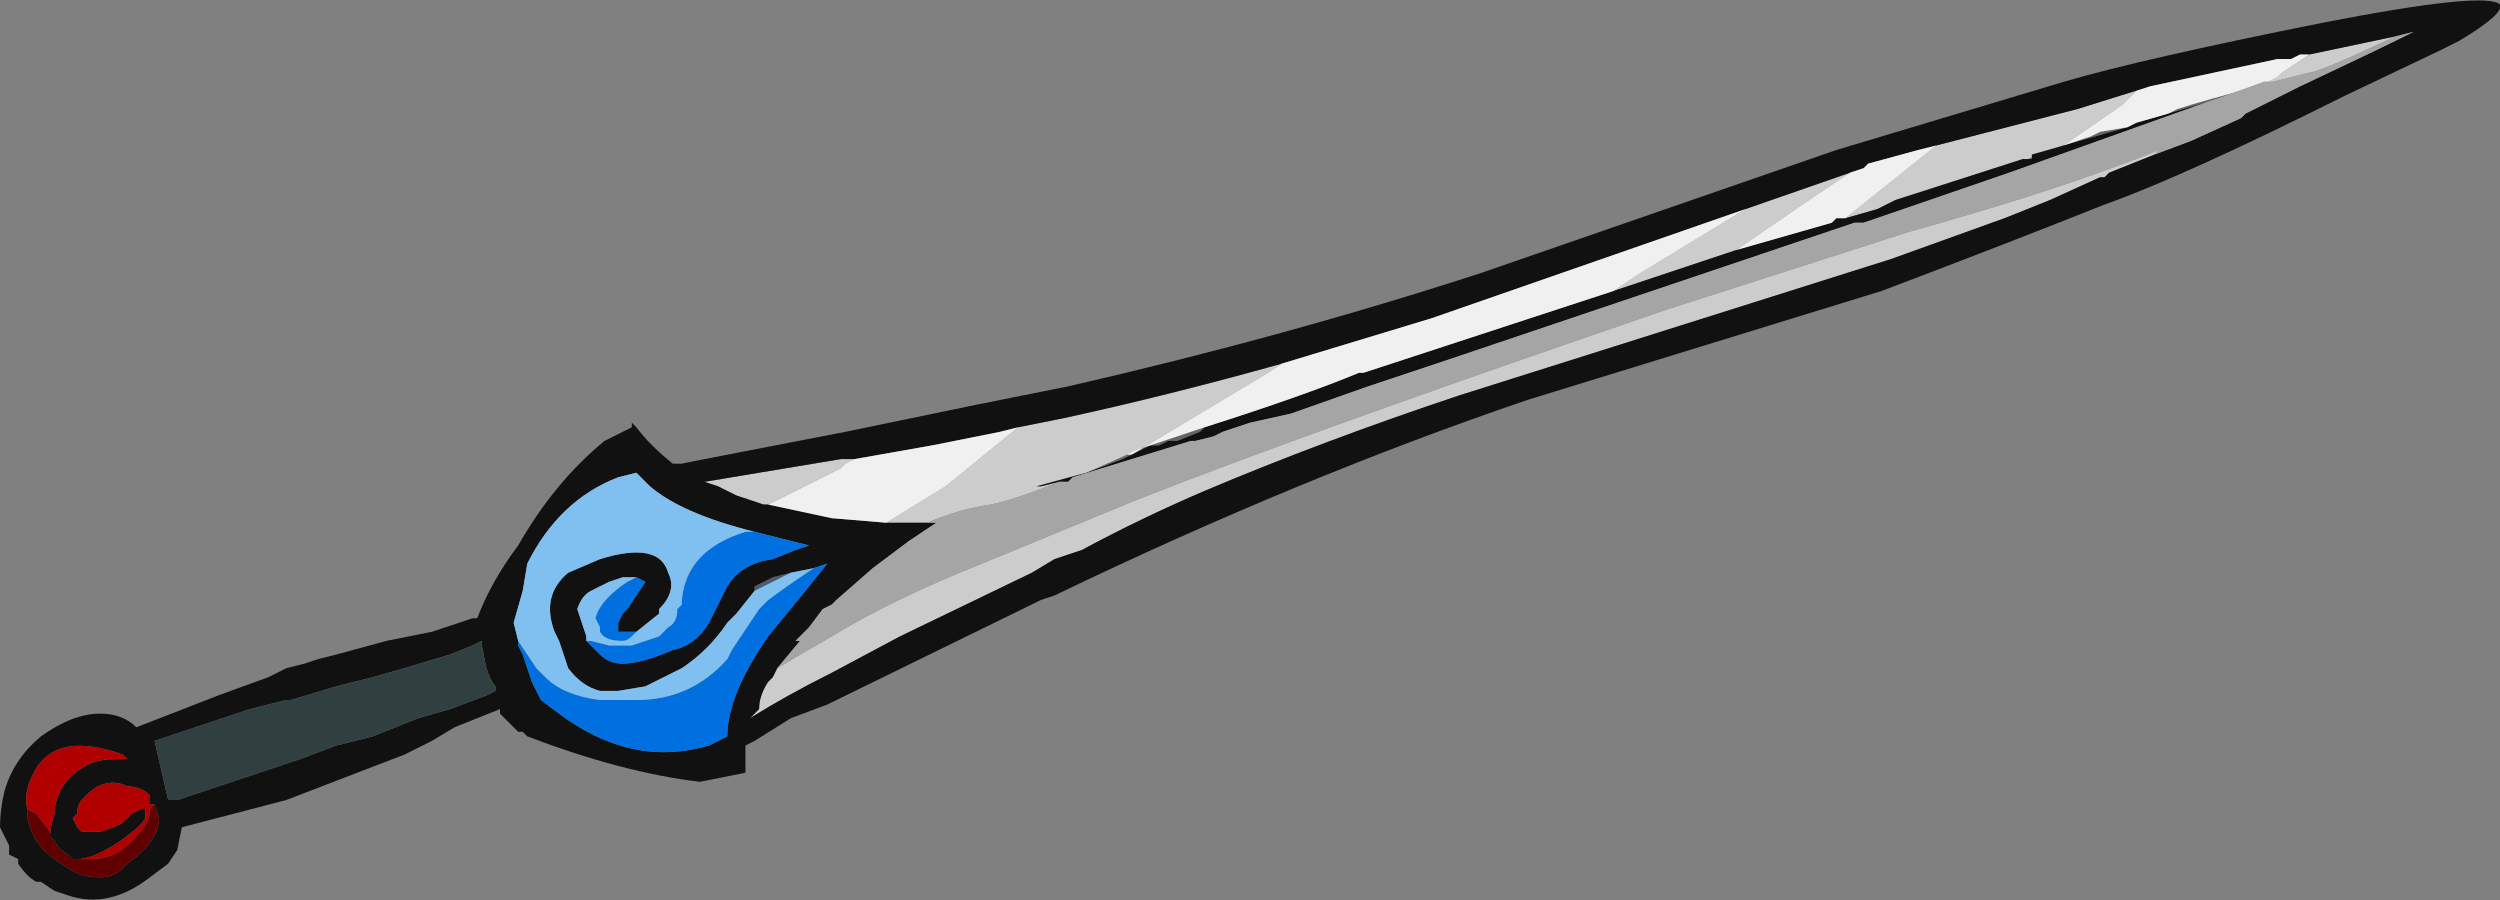 <?xml version="1.0" encoding="UTF-8" standalone="no"?>
<svg xmlns:ffdec="https://www.free-decompiler.com/flash" xmlns:xlink="http://www.w3.org/1999/xlink" ffdec:objectType="frame" height="69.3px" width="192.5px" xmlns="http://www.w3.org/2000/svg">
  <rect width="100%" height="100%" fill="#808080" stroke="none"/>
  <g transform="matrix(1.0, 0.0, 0.0, 1.0, 87.15, 34.3)">
    <use ffdec:characterId="1179" height="9.9" transform="matrix(7.0, 0.0, 0.0, 7.0, -87.15, -34.3)" width="27.5" xlink:href="#shape0"/>
  </g>
  <defs>
    <g id="shape0" transform="matrix(1.0, 0.0, 0.0, 1.0, 12.45, 4.9)">
      <path d="M12.4 -3.95 L11.4 -3.65 11.5 -3.7 Q11.8 -3.8 12.4 -3.95 M11.05 -3.55 L10.95 -3.5 9.9 -3.2 9.9 -3.15 9.85 -3.15 10.25 -3.3 10.55 -3.4 10.65 -3.45 10.95 -3.5 11.05 -3.55 M0.8 -0.2 L0.75 -0.15 0.5 -0.05 0.4 -0.05 0.3 0.0 0.2 0.0 -0.1 0.15 -0.5 0.3 -0.05 0.1 0.05 0.05 0.8 -0.2" fill="#666666" fill-rule="evenodd" stroke="none"/>
      <path d="M-4.15 1.6 L-4.15 1.55 -3.95 1.45 -3.75 1.4 -4.15 1.6" fill="#4a5b73" fill-rule="evenodd" stroke="none"/>
      <path d="M9.85 -3.15 L9.8 -3.15 8.4 -2.7 8.2 -2.6 7.85 -2.5 8.85 -3.3 10.4 -3.7 11.2 -3.95 11.05 -3.9 10.9 -3.75 10.25 -3.3 9.85 -3.15 M6.65 -2.15 L5.3 -1.7 5.6 -1.9 6.75 -2.6 7.9 -3.0 7.45 -2.7 6.65 -2.15 M-0.5 0.3 L-1.05 0.45 -1.0 0.45 -0.8 0.4 -0.7 0.4 -0.8 0.4 Q-1.3 0.6 -1.55 0.65 -1.9 0.7 -2.25 0.85 L-2.7 0.85 -2.05 0.45 -1.25 -0.2 -0.75 -0.3 Q0.4 -0.55 1.65 -0.9 L1.5 -0.8 0.0 0.1 -0.05 0.1 -0.5 0.3 M-3.9 2.45 Q-3.65 2.3 -3.3 2.1 -2.65 1.7 -1.65 1.3 L0.05 0.6 Q1.95 -0.15 5.9 -1.5 L8.55 -2.35 8.9 -2.45 Q10.3 -2.85 11.3 -3.25 L11.25 -3.2 10.75 -3.0 10.7 -2.95 10.65 -2.95 10.1 -2.7 9.6 -2.5 8.35 -2.05 3.6 -0.55 Q2.1 -0.05 0.8 0.5 0.1 0.8 -0.55 1.15 L-0.85 1.25 -1.1 1.4 -2.55 2.1 -3.3 2.5 Q-3.8 2.75 -4.2 3.0 L-4.1 2.9 Q-4.1 2.75 -4.0 2.6 L-3.95 2.55 -3.9 2.45 M13.9 -4.5 Q13.05 -4.1 12.95 -4.1 L12.55 -4.0 12.5 -4.0 12.6 -4.05 12.65 -4.1 12.95 -4.3 13.9 -4.5 M-4.0 0.65 L-4.05 0.65 -4.35 0.55 -4.55 0.45 -4.7 0.4 -3.2 0.15 -3.05 0.15 -3.15 0.2 -3.2 0.25 -4.0 0.65" fill="#cccccc" fill-rule="evenodd" stroke="none"/>
      <path d="M12.45 -4.0 L9.65 -3.0 8.05 -2.45 7.95 -2.45 3.5 -0.95 2.6 -0.65 1.75 -0.35 1.3 -0.25 1.0 -0.15 0.9 -0.1 0.7 -0.05 0.65 -0.05 -0.65 0.35 -0.7 0.4 -0.8 0.4 -1.0 0.45 -1.05 0.45 -0.5 0.3 -0.1 0.15 0.2 0.0 0.3 0.0 0.4 -0.05 0.5 -0.05 0.75 -0.15 0.8 -0.2 Q1.9 -0.55 2.5 -0.8 L2.55 -0.8 5.3 -1.7 6.65 -2.15 7.7 -2.45 7.75 -2.5 7.85 -2.5 8.2 -2.6 8.4 -2.7 9.8 -3.15 9.85 -3.15 9.9 -3.15 9.9 -3.2 10.95 -3.5 11.05 -3.55 11.4 -3.65 12.4 -3.95 12.45 -4.0 12.5 -4.0 12.45 -4.0 M-2.25 0.85 L-2.15 0.85 -2.45 1.05 -2.85 1.35 -3.25 1.7 -3.3 1.75 -3.4 1.8 -3.55 2.0 -3.7 2.15 -3.65 2.15 -3.9 2.45 -3.95 2.55 -4.0 2.6 Q-4.1 2.75 -4.1 2.9 L-4.2 3.0 Q-3.8 2.75 -3.3 2.5 L-2.55 2.1 -1.1 1.4 -0.85 1.25 -0.55 1.15 Q0.1 0.8 0.8 0.5 2.1 -0.05 3.6 -0.55 L8.35 -2.05 9.6 -2.5 10.1 -2.7 10.65 -2.95 10.7 -2.95 10.75 -3.0 11.25 -3.2 11.65 -3.35 12.2 -3.6 12.25 -3.65 12.85 -3.95 Q13.7 -4.35 14.1 -4.55 L13.9 -4.5 12.95 -4.3 12.85 -4.3 12.75 -4.25 12.6 -4.25 11.2 -3.95 10.4 -3.7 8.85 -3.3 8.65 -3.25 8.1 -3.1 8.05 -3.05 7.9 -3.0 6.75 -2.6 3.3 -1.4 1.65 -0.9 Q0.4 -0.55 -0.75 -0.3 L-1.25 -0.2 -1.45 -0.15 -2.2 0.0 -3.05 0.15 -3.2 0.15 -4.7 0.4 -4.55 0.45 -4.35 0.55 -4.05 0.65 -4.0 0.65 -3.3 0.8 -2.7 0.85 -2.25 0.85 M10.7 -2.65 Q9.7 -2.25 8.25 -1.7 L4.35 -0.5 Q1.85 0.35 -0.85 1.65 L-1.0 1.7 -3.35 2.85 -3.75 3.0 -4.15 3.25 -4.25 3.3 -4.25 3.6 -4.75 3.7 Q-5.6 3.6 -6.65 3.2 L-6.7 3.15 -6.75 3.15 -6.95 2.95 -6.95 2.9 -7.45 3.1 -7.7 3.25 -8.0 3.4 -9.3 3.9 -10.45 4.2 -10.5 4.45 -10.6 4.6 -10.8 4.75 Q-11.25 5.1 -11.7 4.95 L-11.85 4.9 -12.0 4.8 -12.05 4.8 Q-12.15 4.75 -12.25 4.6 L-12.25 4.55 -12.35 4.5 -12.35 4.4 -12.45 4.2 Q-12.45 4.0 -12.4 3.8 -12.3 3.45 -12.0 3.2 -11.65 2.95 -11.35 2.95 -11.1 2.95 -10.95 3.1 L-10.05 2.75 -9.5 2.55 -9.3 2.45 -9.1 2.4 -8.95 2.35 -8.75 2.3 -8.2 2.15 -7.7 2.05 -7.25 1.9 -7.2 1.9 Q-7.05 1.5 -6.75 1.1 -6.35 0.4 -5.8 -0.05 L-5.5 -0.2 -5.5 -0.25 -5.45 -0.2 Q-5.3 0.0 -5.05 0.2 L-4.95 0.2 -4.7 0.15 -3.15 -0.15 -1.7 -0.45 -0.7 -0.65 Q1.7 -1.2 3.85 -1.9 L7.75 -3.25 10.25 -4.0 Q11.1 -4.25 13.1 -4.65 14.9 -5.0 15.05 -4.85 15.1 -4.75 14.6 -4.45 L14.4 -4.35 13.35 -3.85 Q11.55 -2.95 10.7 -2.65 M-6.0 2.15 L-5.85 2.3 Q-5.75 2.4 -5.6 2.4 -5.4 2.4 -5.05 2.25 -4.8 2.2 -4.65 1.95 L-4.45 1.55 Q-4.3 1.3 -3.95 1.25 L-3.7 1.15 -3.55 1.1 -4.15 0.95 Q-4.95 0.75 -5.3 0.45 L-5.45 0.3 -5.65 0.35 Q-6.3 0.6 -6.65 1.3 L-6.7 1.6 -6.8 1.95 -6.75 2.15 -6.75 2.2 -6.7 2.3 -6.6 2.6 -6.5 2.8 -6.3 2.95 Q-5.5 3.55 -4.65 3.3 L-4.45 3.2 Q-4.45 2.75 -4.0 2.1 L-3.55 1.55 -3.35 1.3 -3.5 1.35 -3.75 1.4 -3.95 1.45 -4.15 1.55 -4.15 1.6 -4.35 1.85 -4.45 1.95 Q-4.65 2.25 -4.95 2.45 L-5.35 2.65 -5.65 2.7 -5.85 2.7 Q-6.05 2.65 -6.2 2.45 L-6.3 2.15 -6.35 2.05 Q-6.5 1.65 -6.2 1.4 L-5.85 1.25 Q-5.2 1.05 -5.1 1.4 -5.0 1.6 -5.2 1.8 L-5.2 1.85 -5.45 2.05 -5.65 2.05 -5.65 1.95 -5.6 1.85 -5.55 1.8 -5.35 1.5 -5.45 1.45 -5.6 1.45 -5.75 1.5 -5.95 1.6 Q-6.05 1.65 -6.1 1.8 L-6.0 2.1 -6.0 2.15 M-7.5 2.3 L-8.0 2.45 -8.35 2.55 -8.75 2.65 -9.25 2.8 -9.3 2.8 -9.7 2.9 -10.75 3.25 -10.6 3.9 -10.5 3.9 -9.15 3.45 -8.75 3.3 -8.35 3.2 -7.85 3.0 -7.5 2.9 -7.1 2.75 -7.0 2.7 -7.0 2.65 Q-7.05 2.6 -7.1 2.45 L-7.15 2.2 -7.15 2.15 -7.25 2.2 -7.5 2.3 M-11.85 4.35 L-11.9 4.3 Q-11.9 4.2 -11.85 4.05 L-11.85 4.0 Q-11.8 3.7 -11.55 3.55 -11.4 3.45 -11.2 3.45 L-11.05 3.45 -11.1 3.4 Q-11.8 3.15 -12.05 3.55 -12.2 3.8 -12.15 4.0 L-12.15 4.1 -12.1 4.25 -12.05 4.35 Q-11.95 4.5 -11.7 4.65 -11.55 4.75 -11.35 4.75 -11.2 4.75 -11.1 4.65 L-11.05 4.6 Q-10.7 4.35 -10.7 4.1 L-10.75 3.95 -10.8 3.95 -10.8 3.85 Q-10.9 3.75 -11.05 3.75 -11.25 3.65 -11.45 3.8 L-11.55 3.9 Q-11.6 3.95 -11.6 4.05 L-11.65 4.1 -11.6 4.2 -11.55 4.25 -11.35 4.25 -11.2 4.2 -11.1 4.15 -11.0 4.05 -10.9 4.0 -10.85 4.0 Q-10.85 4.05 -10.85 4.1 -10.9 4.2 -11.2 4.4 -11.45 4.55 -11.6 4.55 L-11.65 4.55 -11.7 4.5 Q-11.8 4.45 -11.85 4.35" fill="#111111" fill-rule="evenodd" stroke="none"/>
      <path d="M-4.15 0.95 L-3.55 1.1 -3.7 1.15 -3.95 1.25 Q-4.3 1.3 -4.45 1.55 L-4.65 1.95 Q-4.8 2.2 -5.05 2.25 -5.4 2.4 -5.6 2.4 -5.75 2.4 -5.85 2.3 L-6.0 2.15 -5.95 2.15 -5.75 2.2 -5.5 2.2 -5.2 2.1 -5.1 2.0 Q-5.0 1.95 -5.0 1.8 L-4.95 1.75 -4.95 1.7 Q-4.9 1.15 -4.25 0.95 L-4.15 0.95 M-5.45 1.45 L-5.35 1.5 -5.55 1.8 -5.6 1.85 -5.65 1.95 -5.65 2.05 -5.45 2.05 -5.5 2.1 Q-5.55 2.15 -5.6 2.15 -5.8 2.15 -5.85 2.05 L-5.85 2.0 -5.9 1.9 Q-5.85 1.7 -5.55 1.5 L-5.45 1.45 M-3.5 1.35 L-3.35 1.3 -3.55 1.55 -4.0 2.1 Q-4.45 2.75 -4.45 3.2 L-4.65 3.3 Q-5.5 3.55 -6.3 2.95 L-6.5 2.8 -6.6 2.6 -6.7 2.3 -6.75 2.2 -6.75 2.15 -6.55 2.45 -6.45 2.55 Q-6.25 2.75 -5.85 2.8 L-5.45 2.8 Q-4.85 2.8 -4.45 2.35 L-4.4 2.25 -4.1 1.8 -4.0 1.7 Q-3.8 1.55 -3.5 1.35" fill="#0070e0" fill-rule="evenodd" stroke="none"/>
      <path d="M-4.15 0.95 L-4.25 0.95 Q-4.9 1.15 -4.95 1.7 L-4.95 1.75 -5.0 1.8 Q-5.0 1.95 -5.1 2.0 L-5.2 2.1 -5.5 2.2 -5.75 2.2 -5.95 2.15 -6.0 2.15 -6.0 2.1 -6.1 1.8 Q-6.05 1.65 -5.95 1.6 L-5.75 1.5 -5.6 1.45 -5.45 1.45 -5.55 1.5 Q-5.85 1.7 -5.9 1.9 L-5.85 2.0 -5.85 2.05 Q-5.8 2.15 -5.6 2.15 -5.55 2.15 -5.5 2.1 L-5.45 2.05 -5.2 1.85 -5.2 1.8 Q-5.0 1.6 -5.1 1.4 -5.2 1.05 -5.85 1.25 L-6.2 1.4 Q-6.5 1.65 -6.35 2.05 L-6.3 2.15 -6.2 2.45 Q-6.05 2.65 -5.85 2.7 L-5.65 2.7 -5.35 2.65 -4.95 2.45 Q-4.65 2.25 -4.45 1.95 L-4.35 1.85 -4.15 1.6 -3.75 1.4 -3.5 1.35 Q-3.8 1.55 -4.0 1.7 L-4.1 1.8 -4.4 2.25 -4.45 2.35 Q-4.85 2.8 -5.45 2.8 L-5.85 2.8 Q-6.25 2.75 -6.45 2.55 L-6.55 2.45 -6.75 2.15 -6.8 1.95 -6.7 1.6 -6.65 1.3 Q-6.3 0.6 -5.65 0.35 L-5.45 0.3 -5.3 0.45 Q-4.95 0.75 -4.15 0.95" fill="#80c0f0" fill-rule="evenodd" stroke="none"/>
      <path d="M12.45 -4.0 L12.4 -3.95 Q11.8 -3.8 11.5 -3.7 L11.4 -3.65 11.05 -3.55 10.95 -3.5 10.65 -3.45 10.55 -3.4 10.25 -3.3 10.9 -3.75 11.05 -3.9 11.2 -3.95 12.6 -4.25 12.75 -4.25 12.85 -4.3 12.95 -4.3 12.65 -4.1 12.6 -4.05 12.5 -4.0 12.45 -4.0 M7.85 -2.5 L7.75 -2.5 7.7 -2.45 6.65 -2.15 7.45 -2.7 7.9 -3.0 8.05 -3.05 8.1 -3.1 8.65 -3.25 8.85 -3.3 7.85 -2.5 M5.3 -1.7 L2.55 -0.8 2.5 -0.8 Q1.9 -0.55 0.8 -0.2 L0.05 0.05 -0.05 0.1 0.0 0.1 1.5 -0.8 1.65 -0.9 3.3 -1.4 6.75 -2.6 5.6 -1.9 5.3 -1.7 M-1.25 -0.2 L-2.05 0.45 -2.7 0.85 -3.3 0.8 -4.0 0.65 -3.2 0.25 -3.15 0.2 -3.05 0.15 -2.2 0.0 -1.45 -0.15 -1.25 -0.2" fill="#f0f0f0" fill-rule="evenodd" stroke="none"/>
      <path d="M-0.7 0.4 L-0.65 0.35 0.65 -0.05 0.7 -0.05 0.9 -0.1 1.0 -0.15 1.3 -0.25 1.75 -0.35 2.6 -0.65 3.5 -0.95 7.95 -2.45 8.05 -2.45 9.65 -3.0 12.45 -4.0 12.5 -4.0 12.55 -4.0 12.95 -4.1 Q13.05 -4.1 13.9 -4.5 L14.1 -4.55 Q13.7 -4.35 12.85 -3.95 L12.25 -3.65 12.2 -3.6 11.65 -3.35 11.25 -3.2 11.3 -3.25 Q10.3 -2.85 8.9 -2.45 L8.55 -2.35 5.9 -1.5 Q1.95 -0.15 0.05 0.6 L-1.65 1.3 Q-2.65 1.7 -3.3 2.1 -3.65 2.3 -3.9 2.45 L-3.65 2.15 -3.7 2.15 -3.55 2.0 -3.4 1.8 -3.3 1.75 -3.25 1.7 -2.85 1.35 -2.45 1.05 -2.15 0.85 -2.25 0.85 Q-1.9 0.7 -1.55 0.65 -1.3 0.6 -0.8 0.4 L-0.7 0.4" fill="#a5a5a5" fill-rule="evenodd" stroke="none"/>
      <path d="M-7.5 2.3 L-7.25 2.2 -7.15 2.15 -7.15 2.2 -7.1 2.45 Q-7.05 2.6 -7.0 2.65 L-7.0 2.7 -7.1 2.75 -7.5 2.9 -7.85 3.0 -8.35 3.2 -8.75 3.3 -9.15 3.45 -10.5 3.9 -10.6 3.9 -10.75 3.25 -9.7 2.9 -9.3 2.8 -9.25 2.8 -8.75 2.65 -8.35 2.55 -8.0 2.45 -7.5 2.3" fill="#304040" fill-rule="evenodd" stroke="none"/>
      <path d="M-12.15 4.0 Q-12.2 3.8 -12.05 3.55 -11.8 3.15 -11.1 3.4 L-11.05 3.45 -11.2 3.45 Q-11.4 3.45 -11.55 3.55 -11.8 3.7 -11.85 4.0 L-11.85 4.05 Q-11.9 4.2 -11.9 4.3 L-11.85 4.35 -11.9 4.3 -11.9 4.25 -12.05 4.05 -12.15 4.0 M-11.6 4.55 Q-11.45 4.55 -11.2 4.4 -10.9 4.2 -10.85 4.1 -10.85 4.05 -10.85 4.0 L-10.9 4.0 -11.0 4.05 -11.1 4.15 -11.2 4.2 -11.35 4.25 -11.55 4.25 -11.6 4.2 -11.65 4.1 -11.6 4.05 Q-11.6 3.95 -11.55 3.9 L-11.45 3.8 Q-11.25 3.65 -11.05 3.75 -10.9 3.75 -10.8 3.85 L-10.8 3.95 -10.75 3.95 -10.8 4.0 Q-10.8 4.15 -10.95 4.3 -11.15 4.55 -11.45 4.55 L-11.6 4.55" fill="#b00000" fill-rule="evenodd" stroke="none"/>
      <path d="M-12.15 4.0 L-12.05 4.05 -11.9 4.25 -11.9 4.3 -11.85 4.35 Q-11.8 4.45 -11.7 4.5 L-11.65 4.55 -11.6 4.55 -11.45 4.55 Q-11.15 4.55 -10.95 4.3 -10.8 4.15 -10.8 4.0 L-10.75 3.95 -10.7 4.1 Q-10.7 4.35 -11.05 4.6 L-11.1 4.65 Q-11.2 4.75 -11.35 4.75 -11.55 4.75 -11.7 4.65 -11.95 4.5 -12.05 4.35 L-12.1 4.25 -12.15 4.1 -12.15 4.0" fill="#600000" fill-rule="evenodd" stroke="none"/>
    </g>
  </defs>
</svg>

